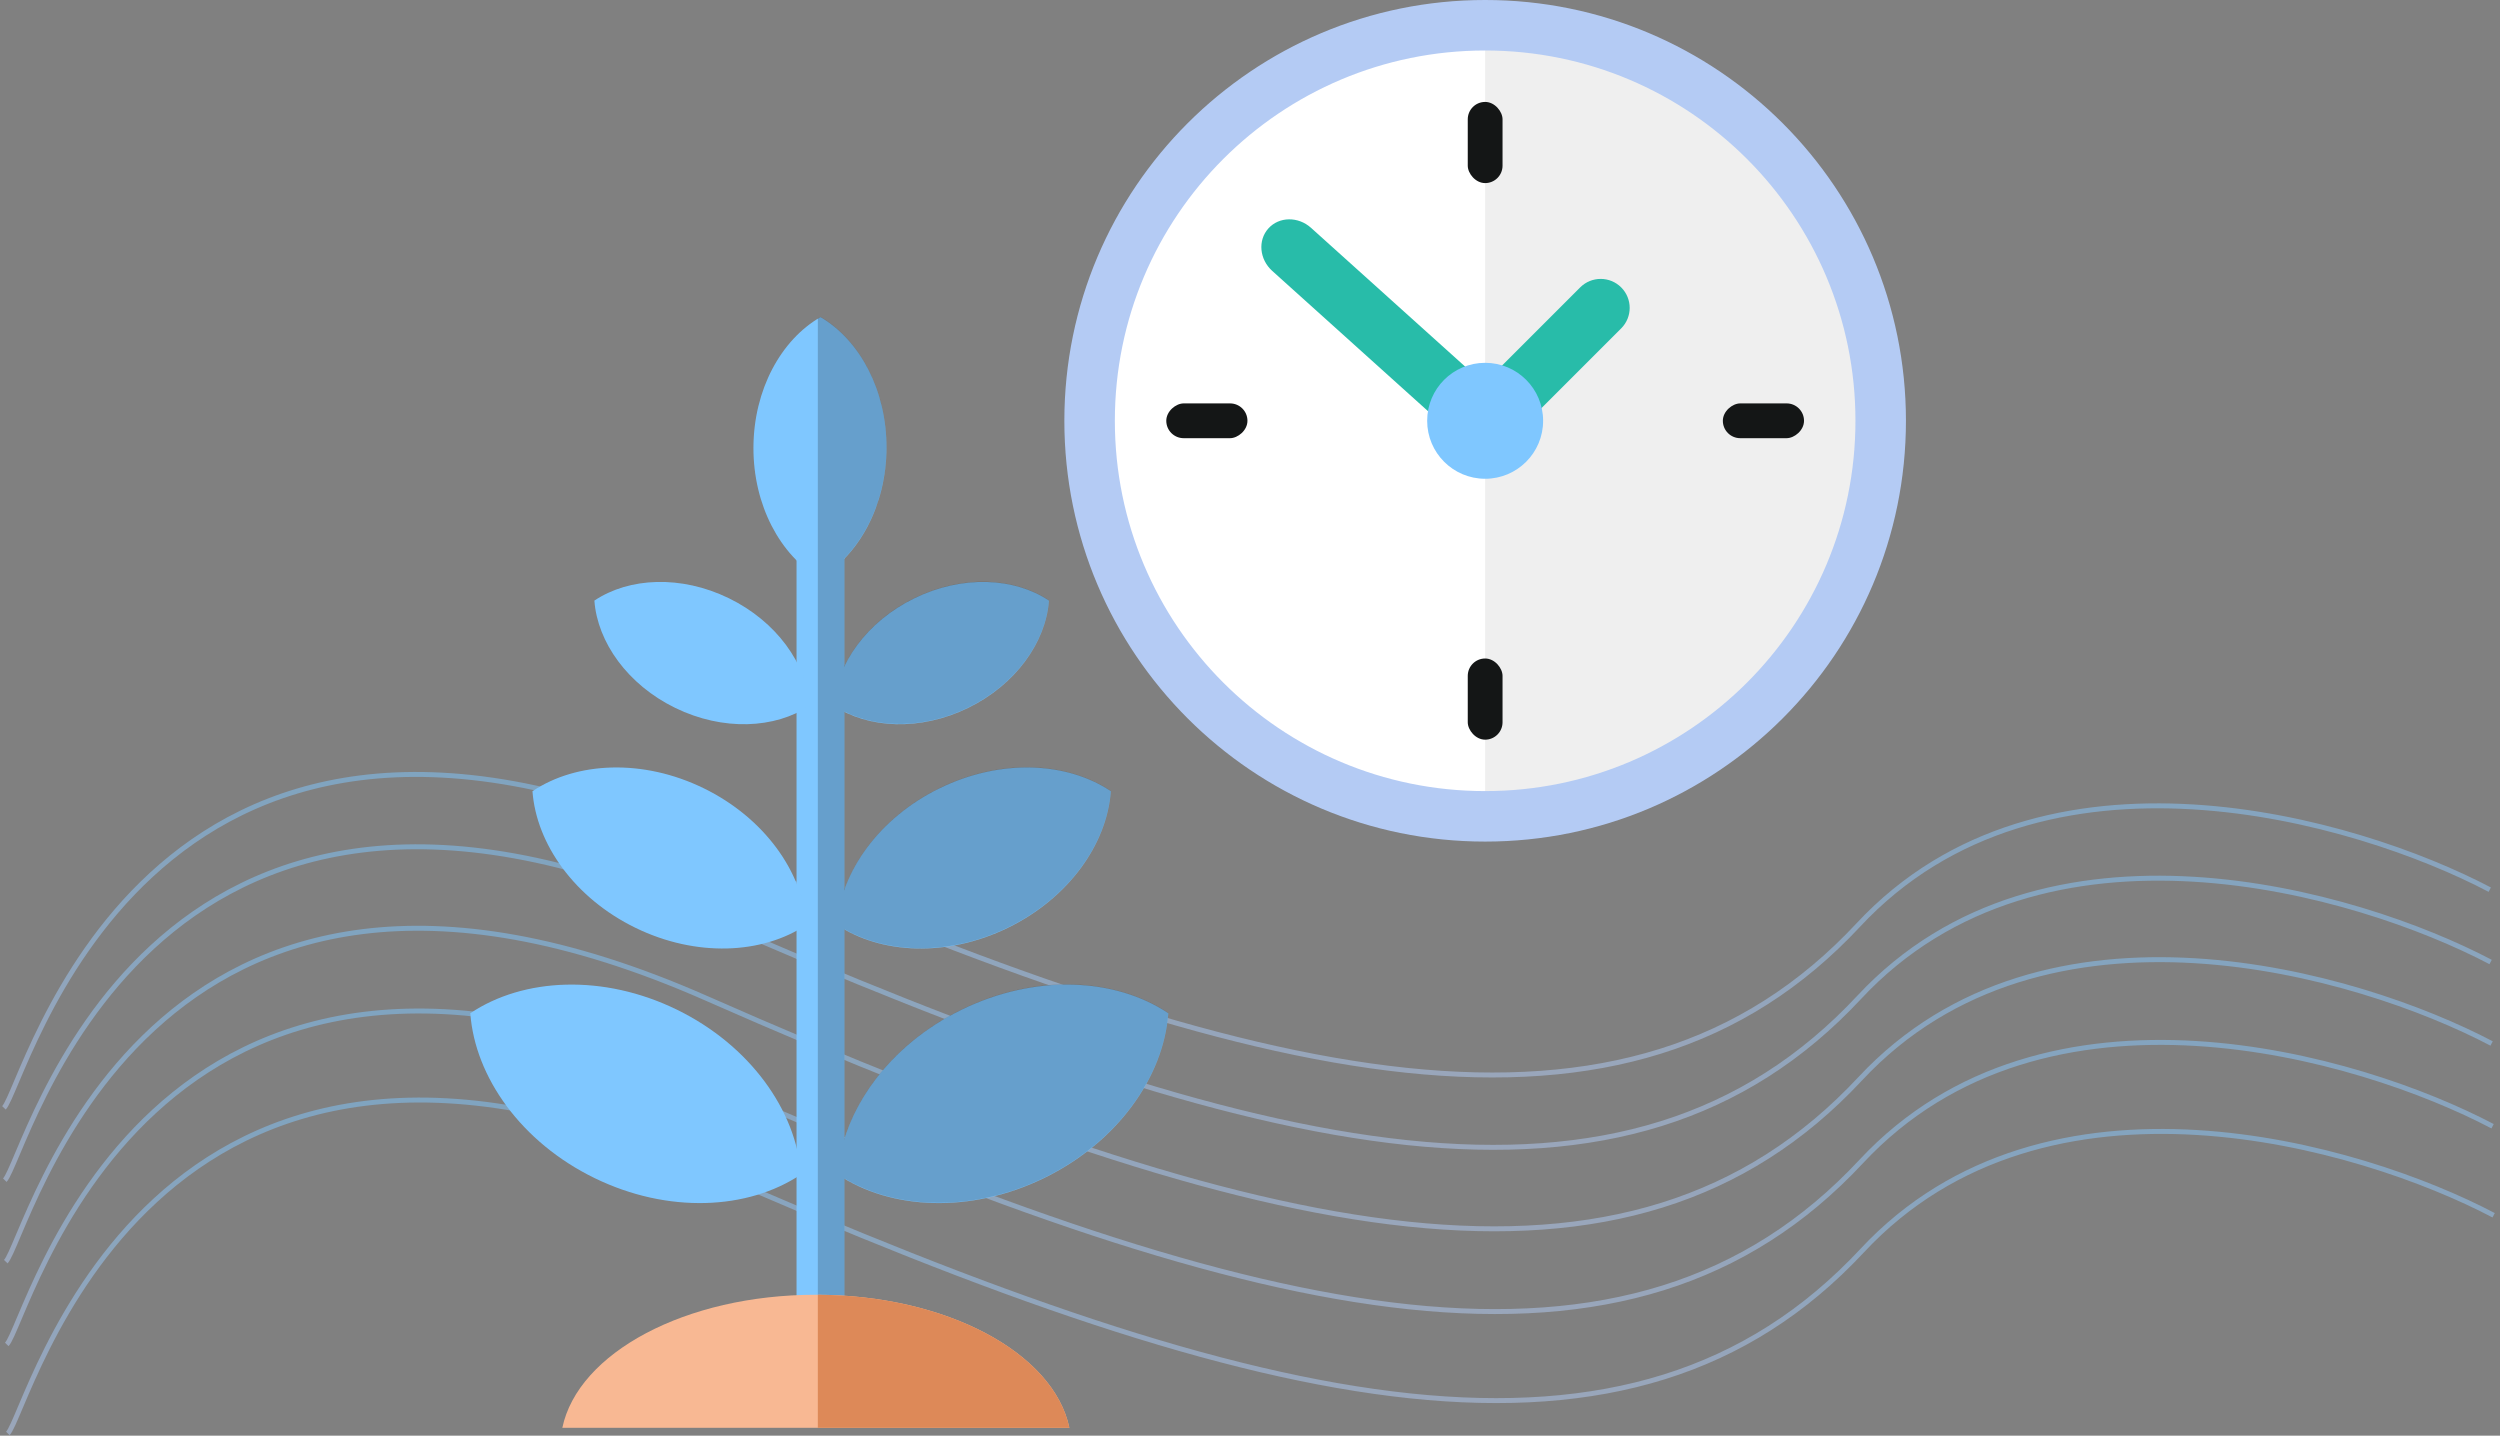 <svg width="505" height="290" viewBox="0 0 505 290" fill="none" xmlns="http://www.w3.org/2000/svg">
<rect x="0" y="0" width="505" height="290" fill="#808080" stroke="none"/>
<g opacity="0.5">
<path d="M0.794 223.785C5.218 219.254 28.665 120.456 142.337 170.594C256.009 220.732 328.968 236.652 375.392 186.837C412.531 146.986 475.894 165.483 502.932 179.713" stroke="url(#paint0_linear_2164_4870)"/>
<path d="M0.969 238.398C5.393 233.867 28.84 135.068 142.512 185.206C256.183 235.344 329.143 251.264 375.567 201.45C412.706 161.598 476.068 180.096 503.107 194.326" stroke="url(#paint1_linear_2164_4870)"/>
<path d="M1.166 254.856C5.59 250.325 29.037 151.527 142.709 201.665C256.38 251.803 329.34 267.723 375.764 217.908C412.903 178.057 476.265 196.554 503.304 210.785" stroke="url(#paint2_linear_2164_4870)"/>
<path d="M1.366 271.572C5.79 267.041 29.237 168.243 142.909 218.381C256.58 268.519 329.54 284.439 375.964 234.624C413.103 194.772 476.465 213.27 503.504 227.5" stroke="url(#paint3_linear_2164_4870)"/>
<path d="M1.581 289.556C6.005 285.025 29.452 186.227 143.124 236.365C256.796 286.503 329.755 302.423 376.179 252.608C413.318 212.757 476.681 231.254 503.72 245.485" stroke="url(#paint4_linear_2164_4870)"/>
</g>
<path d="M376.499 85C376.499 127.249 342.249 161.5 299.999 161.5C257.749 161.5 223.499 127.249 223.499 85C223.499 42.75 257.749 8.5 299.999 8.5C342.249 8.5 376.499 42.75 376.499 85Z" fill="white"/>
<path fill-rule="evenodd" clip-rule="evenodd" d="M300 161.5L300 8.5C342.25 8.5 376.5 42.75 376.5 85C376.5 127.25 342.25 161.5 300 161.5Z" fill="#E0E0E0" fill-opacity="0.5"/>
<path fill-rule="evenodd" clip-rule="evenodd" d="M300 159.8C341.311 159.8 374.8 126.311 374.8 85C374.8 43.689 341.311 10.2 300 10.2C258.689 10.2 225.2 43.689 225.2 85C225.2 126.311 258.689 159.8 300 159.8ZM300 170C346.944 170 385 131.944 385 85C385 38.056 346.944 0 300 0C253.056 0 215 38.056 215 85C215 131.944 253.056 170 300 170Z" fill="#b4cbf4"/>
<path fill-rule="evenodd" clip-rule="evenodd" d="M256.213 46.144C258.377 43.741 262.235 43.687 264.831 46.024L298.668 76.492C301.264 78.829 301.614 82.672 299.45 85.075C297.286 87.478 293.428 87.532 290.832 85.195L256.995 54.727C254.399 52.39 254.049 48.547 256.213 46.144Z" fill="#28BCA9"/>
<path fill-rule="evenodd" clip-rule="evenodd" d="M294.689 90.846C292.402 88.559 292.402 84.851 294.689 82.565L319.199 58.054C321.486 55.768 325.193 55.768 327.48 58.054C329.767 60.341 329.767 64.049 327.48 66.335L302.97 90.846C300.683 93.132 296.976 93.132 294.689 90.846Z" fill="#28BCA9"/>
<circle cx="299.999" cy="85" r="11.711" fill="#7FC7FF"/>
<rect x="296.487" y="20.589" width="7.027" height="16.396" rx="3.513" fill="#141616"/>
<rect x="296.487" y="133.016" width="7.027" height="16.396" rx="3.513" fill="#141616"/>
<rect x="364.411" y="81.486" width="7.027" height="16.396" rx="3.513" transform="rotate(90 364.411 81.486)" fill="#141616"/>
<rect x="251.985" y="81.487" width="7.027" height="16.396" rx="3.513" transform="rotate(90 251.985 81.487)" fill="#141616"/>
<path d="M160.9 107.011H170.577V269.378H160.9V107.011Z" fill="#7FC7FF"/>
<path d="M169.194 237.232C179.939 244.434 196.093 245.186 210.891 237.975C225.688 230.764 235.05 217.578 235.999 204.677C225.255 197.476 209.1 196.723 194.302 203.934C179.505 211.145 170.143 224.332 169.194 237.232Z" fill="#7FC7FF"/>
<path d="M161.806 237.232C151.061 244.434 134.906 245.186 120.109 237.975C105.311 230.764 95.949 217.578 95 204.677C105.745 197.476 121.899 196.723 136.697 203.934C151.494 211.145 160.856 224.332 161.806 237.232Z" fill="#7FC7FF"/>
<path d="M224.397 159.825C223.611 170.515 215.853 181.442 203.591 187.418C191.329 193.393 177.943 192.77 169.039 186.802C169.825 176.112 177.583 165.185 189.845 159.21C202.107 153.234 215.493 153.858 224.397 159.825Z" fill="#7FC7FF"/>
<path d="M107.558 159.825C108.344 170.515 116.102 181.442 128.364 187.418C140.626 193.393 154.012 192.77 162.916 186.802C162.13 176.112 154.372 165.185 142.11 159.21C129.848 153.234 116.461 153.858 107.558 159.825Z" fill="#7FC7FF"/>
<path d="M165.533 116.807C173.488 112.221 179.031 102.167 179.077 90.482C179.122 78.797 173.658 68.701 165.739 64.053C157.784 68.639 152.241 78.692 152.195 90.378C152.15 102.063 157.614 112.159 165.533 116.807Z" fill="#7FC7FF"/>
<path d="M211.89 121.322C211.272 129.723 205.175 138.311 195.538 143.007C185.902 147.703 175.381 147.213 168.383 142.523C169.002 134.122 175.098 125.534 184.735 120.838C194.372 116.142 204.893 116.632 211.89 121.322Z" fill="#7FC7FF"/>
<path d="M120.065 121.322C120.683 129.723 126.78 138.311 136.417 143.007C146.053 147.703 156.574 147.213 163.572 142.523C162.953 134.122 156.857 125.534 147.22 120.838C137.583 116.142 127.062 116.632 120.065 121.322Z" fill="#7FC7FF"/>
<path opacity="0.2" fill-rule="evenodd" clip-rule="evenodd" d="M165.201 269.325V64.321C165.379 64.211 165.558 64.104 165.739 64C173.658 68.648 179.122 78.744 179.077 90.429C179.042 99.441 175.737 107.483 170.578 112.794V134.521C173.243 128.995 178.167 123.986 184.736 120.785C194.373 116.089 204.893 116.579 211.891 121.269C211.273 129.67 205.176 138.258 195.539 142.954C186.863 147.182 177.471 147.207 170.578 143.747V179.621C173.509 171.433 180.317 163.8 189.845 159.157C202.107 153.182 215.494 153.805 224.398 159.773C223.611 170.463 215.853 181.39 203.591 187.365C192.017 193.006 179.44 192.766 170.578 187.702V229.993C173.814 219.581 182.257 209.752 194.303 203.882C209.1 196.671 225.255 197.423 236 204.625C235.05 217.525 225.689 230.712 210.891 237.922C196.716 244.83 181.295 244.43 170.578 238.053V269.325H165.201Z" fill="black"/>
<path fill-rule="evenodd" clip-rule="evenodd" d="M216.016 288.422H113.588C116.763 273.267 138.482 261.54 164.802 261.54C191.122 261.54 212.841 273.267 216.016 288.422Z" fill="#F8B893"/>
<path d="M165.201 288.422V261.541C191.341 261.659 212.856 273.344 216.015 288.422H165.201Z" fill="#DD8958"/>
<defs>
<linearGradient id="paint0_linear_2164_4870" x1="251.297" y1="154.429" x2="252.091" y2="220.779" gradientUnits="userSpaceOnUse">
<stop stop-color="#7FC7FF"/>
<stop offset="1" stop-color="#b4cbf4"/>
</linearGradient>
<linearGradient id="paint1_linear_2164_4870" x1="251.472" y1="169.041" x2="252.266" y2="235.391" gradientUnits="userSpaceOnUse">
<stop stop-color="#7FC7FF"/>
<stop offset="1" stop-color="#b4cbf4"/>
</linearGradient>
<linearGradient id="paint2_linear_2164_4870" x1="251.669" y1="185.5" x2="252.463" y2="251.85" gradientUnits="userSpaceOnUse">
<stop stop-color="#7FC7FF"/>
<stop offset="1" stop-color="#b4cbf4"/>
</linearGradient>
<linearGradient id="paint3_linear_2164_4870" x1="251.869" y1="202.216" x2="252.663" y2="268.566" gradientUnits="userSpaceOnUse">
<stop stop-color="#7FC7FF"/>
<stop offset="1" stop-color="#b4cbf4"/>
</linearGradient>
<linearGradient id="paint4_linear_2164_4870" x1="252.084" y1="220.2" x2="252.878" y2="286.55" gradientUnits="userSpaceOnUse">
<stop stop-color="#7FC7FF"/>
<stop offset="1" stop-color="#b4cbf4"/>
</linearGradient>
</defs>
</svg>
